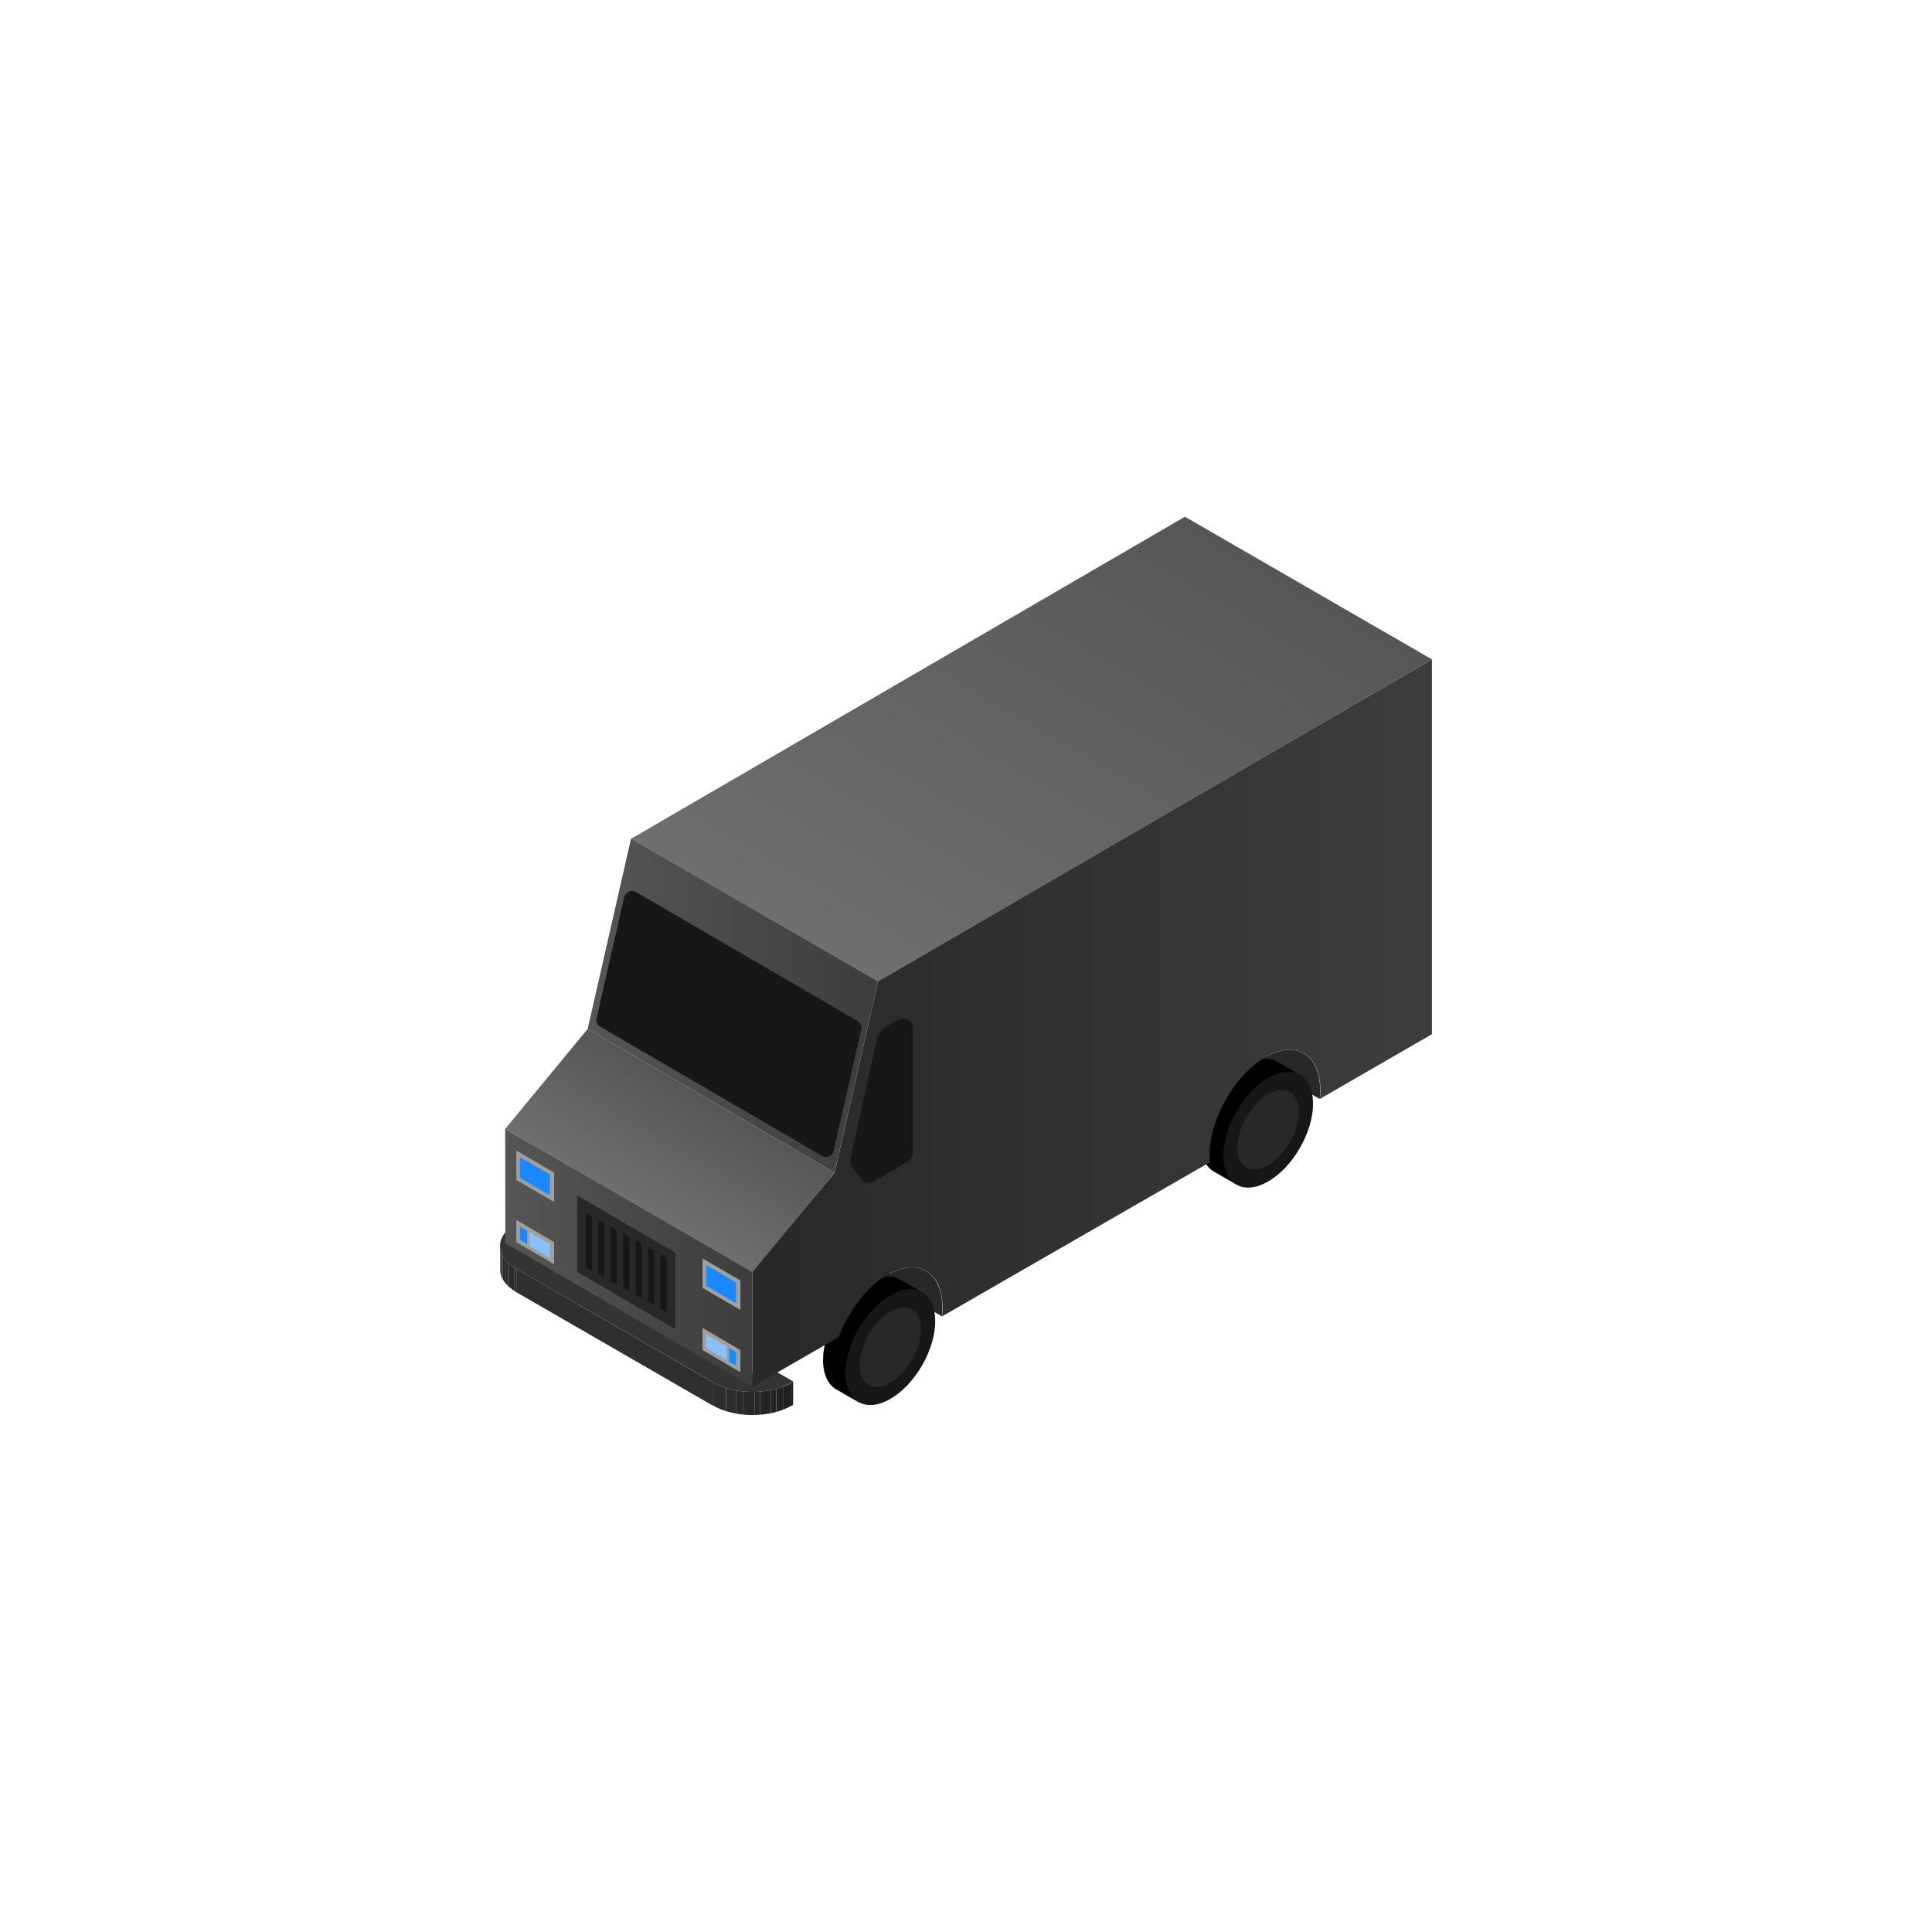 <svg xmlns="http://www.w3.org/2000/svg" xmlns:xlink="http://www.w3.org/1999/xlink" width="500" height="500" viewBox="0 0 500 500"><defs><style>.cls-1{fill:none;}.cls-2{fill:#282828;}.cls-3{fill:#171717;}.cls-4{fill:#a3a3a3;}.cls-5{isolation:isolate;}.cls-6{fill:#212121;}.cls-7{clip-path:url(#clip-path);}.cls-8{fill:#202020;}.cls-9{clip-path:url(#clip-path-2);}.cls-10{fill:#232323;}.cls-11{fill:#252525;}.cls-12{fill:#262626;}.cls-13{fill:#272727;}.cls-14{fill:#292929;}.cls-15{fill:#2b2b2b;}.cls-16{fill:#2c2c2c;}.cls-17{fill:#2f2f2f;}.cls-18{fill:#343434;}.cls-19{clip-path:url(#clip-path-3);}.cls-20{fill:#222;}.cls-21{fill:url(#linear-gradient);}.cls-22{fill:url(#linear-gradient-2);}.cls-23{fill:url(#linear-gradient-3);}.cls-24{fill:url(#linear-gradient-4);}.cls-25{fill:url(#linear-gradient-5);}.cls-26{fill:#a0a0a0;}.cls-27{fill:#8bc0ff;}.cls-28{fill:#1a89ff;}</style><clipPath id="clip-path"><path class="cls-1" d="M137.77,322.49l0,6.06a3,3,0,0,1,1.73-2.43l0-6.05A3,3,0,0,0,137.77,322.49Z"/></clipPath><clipPath id="clip-path-2"><path class="cls-1" d="M129.42,322.46l0,6.06c0,2.13,1.41,4.27,4.22,5.9l0-6.05C130.82,326.74,129.42,324.6,129.42,322.46Z"/></clipPath><clipPath id="clip-path-3"><path class="cls-1" d="M184.61,357.79l0,6c5.59,3.23,14.66,3.23,20.22,0l0-6C199.27,361,190.2,361,184.61,357.79Z"/></clipPath><linearGradient id="linear-gradient" x1="194.67" y1="264.78" x2="370.6" y2="264.78" gradientUnits="userSpaceOnUse"><stop offset="0" stop-color="#282828"/><stop offset="1" stop-color="#3d3d3d"/></linearGradient><linearGradient id="linear-gradient-2" x1="152.09" y1="260.25" x2="227.25" y2="260.25" gradientUnits="userSpaceOnUse"><stop offset="0" stop-color="#565656"/><stop offset="1" stop-color="#3d3d3d"/></linearGradient><linearGradient id="linear-gradient-3" x1="130.74" y1="325.54" x2="194.67" y2="325.54" xlink:href="#linear-gradient-2"/><linearGradient id="linear-gradient-4" x1="230.98" y1="256.17" x2="302.92" y2="131.57" gradientUnits="userSpaceOnUse"><stop offset="0" stop-color="#6f6f6f"/><stop offset="1" stop-color="#565656"/></linearGradient><linearGradient id="linear-gradient-5" x1="165.09" y1="312.14" x2="181.7" y2="283.38" xlink:href="#linear-gradient-4"/></defs><g id="Dark_Theme_Objects" data-name="Dark Theme Objects"><path class="cls-2" d="M230.37,329.54c3.49-1.83,6.65-2,9-.74,2.77,1.45,4.5,4.79,4.5,9.64a21.15,21.15,0,0,1-.12,2.24h0l-17-10,3.63-1.17"/><path d="M213,352c0-7.4,5.19-16.41,11.61-20.11,3.24-1.87,6.16-2,8.27-.78h0l5.56,3.22-2.23,4c0,.1,0,.19,0,.28,0,7.29-5,16.12-11.32,19.93l-2.5,4.46-6-3.44h0C214.28,358.3,213,355.69,213,352Z"/><ellipse class="cls-3" cx="230.43" cy="348.64" rx="16.42" ry="9.48" transform="translate(-186.72 373.87) rotate(-60)"/><ellipse class="cls-2" cx="230.43" cy="348.64" rx="11.26" ry="6.5" transform="translate(-186.72 373.87) rotate(-60)"/><path class="cls-4" d="M219.59,365h0l-.15-.07Z"/><g class="cls-5"><polygon class="cls-6" points="139.5 320.07 139.48 326.12 139.92 325.87 139.94 319.81 139.5 320.07"/><g class="cls-5"><g class="cls-7"><g class="cls-5"><path class="cls-8" d="M137.77,322.49l0,6.06a3,3,0,0,1,1.73-2.43l0-6.05a3,3,0,0,0-1.73,2.42"/></g></g></g><g class="cls-5"><g class="cls-9"><g class="cls-5"><path class="cls-10" d="M129.42,322.46l0,6.06a.28.28,0,0,0,0,.09v-6.15"/><path class="cls-11" d="M129.42,322.56v6.05a4.56,4.56,0,0,0,.08.82l0-6.05a4.67,4.67,0,0,1-.09-.82"/><path class="cls-12" d="M129.51,323.38l0,6.05a4.52,4.52,0,0,0,.22.8v-6.05a5.9,5.9,0,0,1-.21-.8"/><path class="cls-13" d="M129.72,324.18v6.05a5.87,5.87,0,0,0,.36.81l0-6.05a5.82,5.82,0,0,1-.37-.81"/><path class="cls-2" d="M130.09,325l0,6.05a5.66,5.66,0,0,0,.56.85v-6.05a7.21,7.21,0,0,1-.55-.85"/><path class="cls-14" d="M130.64,325.84v6.05a7.27,7.27,0,0,0,.84.94l0-6.05a9.14,9.14,0,0,1-.85-.94"/><path class="cls-15" d="M131.49,326.78l0,6.05a10.39,10.39,0,0,0,1.67,1.3l0-6.05a11,11,0,0,1-1.67-1.3"/><path class="cls-16" d="M133.16,328.08l0,6.05.48.29,0-6.05-.48-.29"/></g></g></g><polygon class="cls-6" points="204.83 357.79 204.81 363.84 205.26 363.59 205.27 357.53 204.83 357.79"/><polygon class="cls-17" points="133.64 328.37 133.63 334.42 184.59 363.84 184.6 357.79 133.64 328.37"/><path class="cls-18" d="M134,316.39l-.44.26c-5.56,3.23-5.53,8.48.07,11.72l51,29.42c5.59,3.23,14.66,3.23,20.22,0l.44-.26-5.92-3.42-.45.26a9.3,9.3,0,0,1-8.41,0l-51-29.42c-2.34-1.35-2.34-3.54,0-4.88l.44-.26Z"/><g class="cls-5"><g class="cls-19"><g class="cls-5"><path class="cls-16" d="M184.61,357.79l0,6a16.07,16.07,0,0,0,3.27,1.42l0-6.05a16.39,16.39,0,0,1-3.27-1.42"/><path class="cls-15" d="M187.88,359.21l0,6.05a20.81,20.81,0,0,0,2.56.63l0-6.06a22.78,22.78,0,0,1-2.56-.62"/><path class="cls-14" d="M190.44,359.83l0,6.06c.59.1,1.19.19,1.79.25l0-6.05c-.61-.07-1.2-.15-1.79-.26"/><path class="cls-2" d="M192.23,360.09l0,6.05c.52.05,1,.09,1.57.11l0-6.05c-.53,0-1.05-.06-1.57-.11"/><path class="cls-13" d="M193.8,360.2l0,6.05c.49,0,1,0,1.46,0v-6.05c-.48,0-1,0-1.45,0"/><path class="cls-12" d="M195.25,360.21v6.05c.46,0,.93,0,1.4-.07l0-6.05c-.47,0-.94.06-1.41.07"/><path class="cls-11" d="M196.66,360.14l0,6.05c.46,0,.93-.08,1.38-.15l0-6.05q-.69.09-1.38.15"/><path class="cls-10" d="M198,360l0,6.05c.48-.06.95-.14,1.42-.24v-6.05q-.69.13-1.41.24"/><path class="cls-20" d="M199.45,359.75v6.05c.5-.1,1-.22,1.49-.35l0-6.06q-.73.21-1.5.36"/><path class="cls-6" d="M201,359.39l0,6.06c.59-.17,1.17-.36,1.73-.58l0-6.05a16.67,16.67,0,0,1-1.73.57"/><path class="cls-8" d="M202.68,358.82l0,6.05a14.7,14.7,0,0,0,2.15-1l0-6a15.8,15.8,0,0,1-2.15,1"/></g></g></g></g><path class="cls-2" d="M328.15,273.25c3.49-1.83,6.65-2,9-.74,2.76,1.46,4.5,4.8,4.5,9.65a21.34,21.34,0,0,1-.13,2.24h0l-17-10,3.63-1.17"/><path d="M310.73,295.68c0-7.41,5.2-16.41,11.61-20.11,3.24-1.87,6.17-2,8.28-.78h0l5.56,3.22L334,282v.28c0,7.29-5,16.12-11.32,19.93l-2.49,4.46-6-3.44h0C312.05,302,310.73,299.41,310.73,295.68Z"/><ellipse class="cls-3" cx="328.2" cy="292.36" rx="16.42" ry="9.48" transform="translate(-89.09 430.41) rotate(-60)"/><ellipse class="cls-2" cx="328.2" cy="292.36" rx="11.26" ry="6.5" transform="translate(-89.09 430.41) rotate(-60)"/><path class="cls-21" d="M227.25,253.93,216,303.48l-21.31,25.59v29.85l14.1-8.12h0l8.26-4.75h0c2.46-6.63,7.15-12.9,12.53-16.08,3.82-2.26,7.28-2.53,9.85-1.17a8.08,8.08,0,0,1,3.81,4.86,15.34,15.34,0,0,1,.69,4.78,21.15,21.15,0,0,1-.12,2.24l14.89-8.58,54.38-31.3c-.05-.54-.07-1.1-.07-1.69,0-9.36,6.42-20.74,14.35-25.42,3.81-2.26,7.27-2.53,9.85-1.18,2.76,1.46,4.5,4.8,4.5,9.65a21.34,21.34,0,0,1-.13,2.24l29-16.75v-97Z"/><path class="cls-4" d="M317.37,308.71h0l-.15-.08Z"/><polygon class="cls-22" points="163.31 217.02 227.25 253.93 215.98 303.48 152.09 266.29 163.31 217.02"/><polygon class="cls-23" points="130.78 321.73 194.67 358.92 194.67 329.07 130.74 292.16 130.78 321.73"/><polygon class="cls-24" points="163.3 217.09 227.23 254.01 370.6 170.65 306.66 133.73 163.3 217.09"/><polygon class="cls-25" points="130.74 292.16 194.7 329.24 215.98 303.48 152.09 266.29 130.74 292.16"/><path class="cls-3" d="M154.4,263.5l7.13-31.3a2.08,2.08,0,0,1,3.07-1.34l57.28,33.34a2.09,2.09,0,0,1,1,2.26l-7.12,31.31a2.08,2.08,0,0,1-3.07,1.33l-57.29-33.35A2.06,2.06,0,0,1,154.4,263.5Z"/><path class="cls-3" d="M229.75,265.46l2.77-1.57a2.51,2.51,0,0,1,3.75,2.18l0,32.35a2.52,2.52,0,0,1-1.25,2.17l-8.89,5.18a2.5,2.5,0,0,1-3.29-.69l-2.33-3.19a2.49,2.49,0,0,1-.42-2l6.73-30.4A6.09,6.09,0,0,1,229.75,265.46Z"/><polygon class="cls-26" points="181.83 343.68 181.83 349.41 191.62 355.12 191.62 349.39 181.83 343.68"/><polygon class="cls-27" points="182.76 345.35 182.76 348.86 188.05 351.96 188.05 348.45 182.76 345.35"/><polygon class="cls-28" points="188.67 348.82 188.67 352.33 190.51 353.41 190.51 349.9 188.67 348.82"/><polygon class="cls-26" points="133.63 315.74 133.63 321.47 143.41 327.18 143.41 321.45 133.63 315.74"/><polygon class="cls-27" points="137.03 318.87 137.03 322.38 142.31 325.48 142.31 321.96 137.03 318.87"/><polygon class="cls-28" points="134.56 317.41 134.56 320.92 136.41 322 136.41 318.49 134.56 317.41"/><polygon class="cls-26" points="181.83 325.7 181.83 333.31 191.62 339.02 191.62 331.4 181.83 325.7"/><polygon class="cls-28" points="182.76 327.36 182.76 332.76 190.51 337.32 190.51 331.92 182.76 327.36"/><polygon class="cls-26" points="133.63 297.76 133.63 305.38 143.41 311.08 143.41 303.47 133.63 297.76"/><polygon class="cls-28" points="134.56 299.43 134.56 304.83 142.31 309.38 142.31 303.98 134.56 299.43"/><polygon class="cls-2" points="149.35 309.36 149.35 329.17 174.81 344.01 174.81 324.21 149.35 309.36"/><polygon class="cls-3" points="153.2 314.83 153.2 328.88 151.59 327.91 151.59 313.86 153.2 314.83"/><polygon class="cls-3" points="156.43 316.62 156.43 330.67 154.81 329.7 154.81 315.65 156.43 316.62"/><polygon class="cls-3" points="159.66 318.41 159.66 332.46 158.04 331.49 158.04 317.44 159.66 318.41"/><polygon class="cls-3" points="162.88 320.2 162.88 334.25 161.27 333.27 161.27 319.23 162.88 320.2"/><polygon class="cls-3" points="166.11 321.99 166.11 336.03 164.5 335.06 164.5 321.01 166.11 321.99"/><polygon class="cls-3" points="169.34 323.77 169.34 337.82 167.73 336.85 167.73 322.8 169.34 323.77"/><polygon class="cls-3" points="172.57 325.56 172.57 339.61 170.95 338.64 170.95 324.59 172.57 325.56"/></g></svg>
